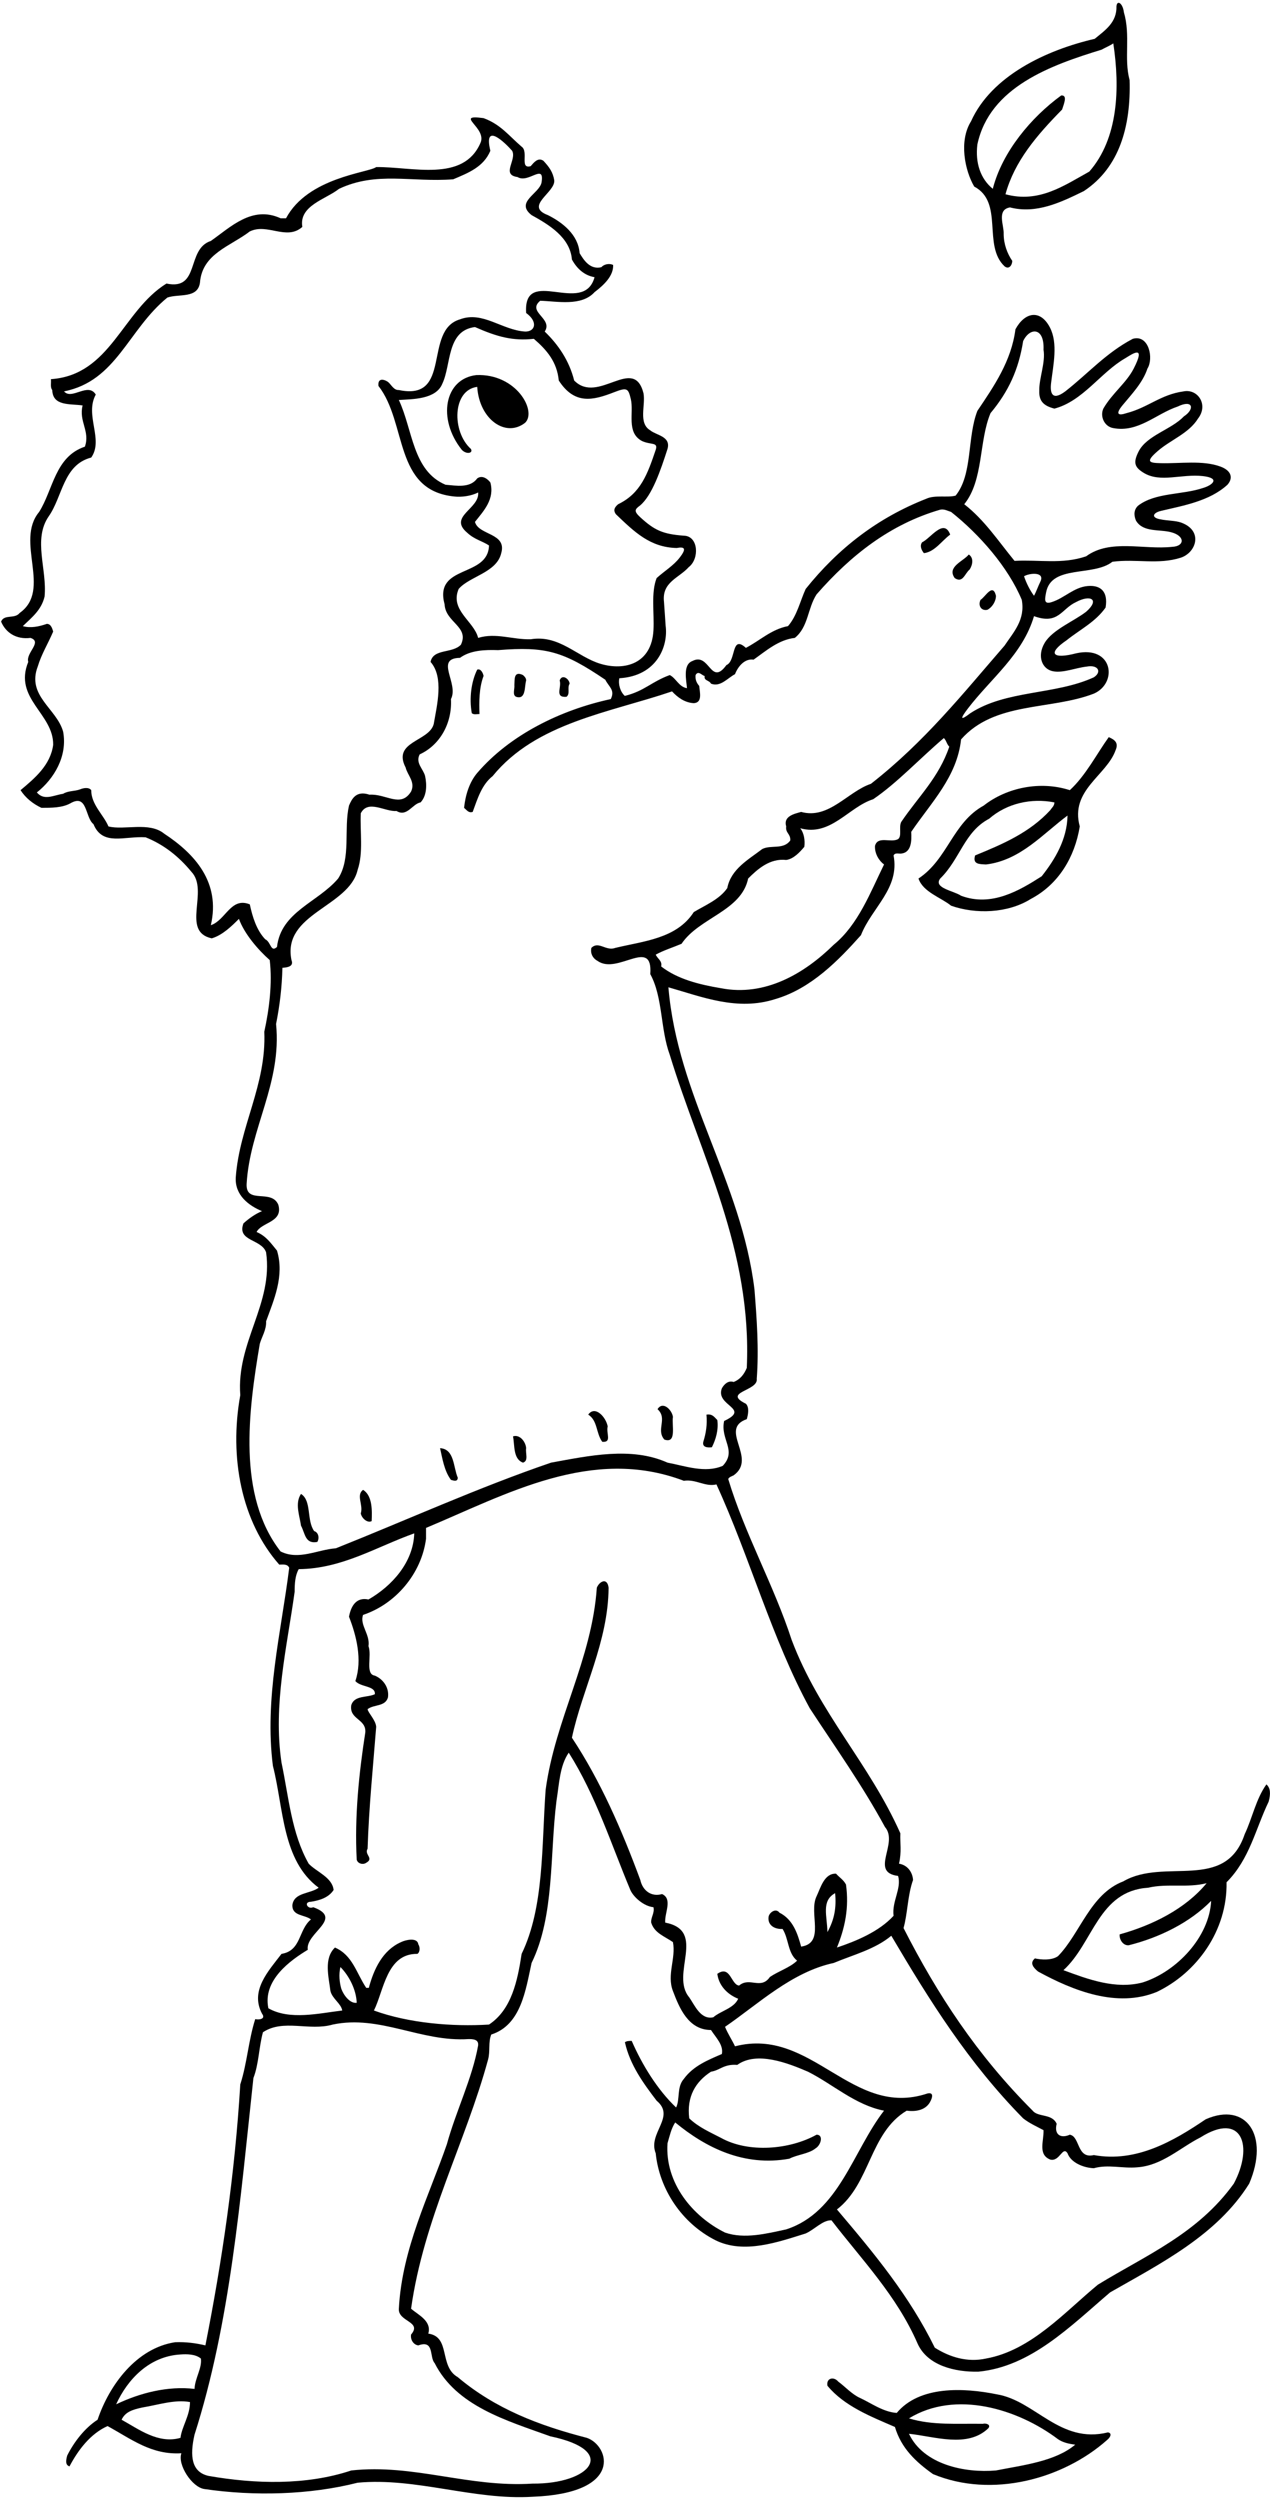 <?xml version="1.0" encoding="UTF-8"?>
<svg xmlns="http://www.w3.org/2000/svg" xmlns:xlink="http://www.w3.org/1999/xlink" width="342pt" height="673pt" viewBox="0 0 342 673" version="1.1">
<g id="surface1">
<path style=" stroke:none;fill-rule:nonzero;fill:rgb(0%,0%,0%);fill-opacity:1;" d="M 270.52 71.699 C 271.738 72.676 272.594 71.332 272.594 70.234 C 271.254 68.281 270.277 65.723 270.277 62.914 C 270.398 60.719 268.324 56.449 271.984 55.84 C 279.059 57.668 285.648 54.496 291.871 51.445 C 301.508 45.102 304.559 33.879 304.191 21.559 C 302.605 15.699 304.516 9.602 302.641 3.266 C 302.383 0.961 300.855 -0.16 300.652 1.672 C 300.777 6.062 297.605 8.137 294.797 10.453 C 281.621 13.504 266.98 20.461 261.492 32.66 C 258.199 37.906 259.785 45.836 262.348 50.227 C 270.398 54.496 264.543 66.086 270.52 71.699 Z M 263.199 38.883 C 266.492 23.387 283.086 17.531 296.629 13.383 C 297.727 12.773 298.945 12.285 299.801 11.676 C 301.629 23.754 301.141 37.297 293.336 46.199 C 286.504 49.984 279.793 54.742 270.766 52.301 C 273.203 43.395 279.184 36.441 286.016 29.488 C 286.523 27.898 287.539 25.562 285.77 25.703 C 277.719 31.562 269.91 40.832 267.348 50.836 C 264.055 48.152 262.59 43.883 263.199 38.883 "/>
<path style=" stroke:none;fill-rule:nonzero;fill:rgb(0%,0%,0%);fill-opacity:1;" d="M 324.688 570.559 C 316.027 576.414 306.023 582.27 294.555 580.195 C 289.918 581.293 290.895 575.195 288.09 574.707 C 285.648 575.805 283.816 574.707 284.551 571.777 C 283.328 568.973 279.547 570.07 278.086 568.238 C 263.078 553.234 252.465 537.008 243.312 519.074 C 244.41 515.289 244.41 510.168 245.875 506.141 C 245.754 504.066 244.41 502.113 242.094 501.75 C 242.855 498.441 242.34 496.258 242.461 493.574 C 234.043 474.664 220.621 461.246 213.18 441.48 C 208.422 426.84 200.492 412.812 196.102 398.172 C 196.465 397.562 196.992 397.5 197.562 397.195 C 204.031 392.559 193.414 384.75 201.102 382.066 C 201.469 380.848 201.836 378.895 200.859 377.918 C 194.391 374.746 204.273 374.504 203.785 371.211 C 204.395 363.156 203.785 354.984 203.176 347.176 C 199.637 318.016 182.438 295.082 179.996 265.801 C 189.023 268.363 198.539 272.266 208.789 268.973 C 218.426 266.168 225.867 258.48 231.848 251.77 C 234.773 244.328 242.34 239.203 240.629 230.301 C 240.996 229.566 241.727 229.812 242.461 229.812 C 245.512 229.688 245.512 226.273 245.387 223.953 C 250.758 216.023 257.711 209.191 258.809 199.066 C 267.836 188.82 282.844 191.258 294.555 186.746 C 301.082 183.906 299.738 173.691 289.797 175.887 C 283.648 177.504 281.82 176.055 287.219 172.379 C 290.812 169.504 295.031 167.43 297.727 163.566 C 298.477 159.066 296.211 157.496 292.945 157.77 C 289.176 158.086 286.715 160.984 283.199 162.105 C 280.992 162.812 281.383 161.234 281.703 159.516 C 283.109 151.957 294.395 155.305 299.555 151.242 C 305.898 150.391 311.879 152.098 317.977 150.145 C 322.199 148.738 324.047 142.844 318.062 140.688 C 316.535 140.141 314.262 140.191 312.625 139.836 C 309.871 139.414 310.441 138.066 312.613 137.551 C 318.695 136.105 325.703 134.93 330.543 130.504 C 332.129 128.719 331.645 126.699 328.629 125.602 C 323.844 123.855 317.812 124.836 312.551 124.699 C 309.508 124.621 308.359 124.395 311.727 121.465 C 315.246 118.398 320.129 116.703 322.613 112.691 C 325.516 108.961 322.539 104.609 318.727 105.371 C 312.551 106.211 309.195 109.719 303.355 111.227 C 301.035 112.004 300.336 111.465 302.305 109.086 C 304.727 106.152 307.754 103.02 308.992 99.234 C 310.719 96.527 309.41 89.973 305.047 91.219 C 297.848 95 293.09 100.492 286.867 105.371 C 283.191 108.117 282.754 105.613 283.043 103.16 C 283.633 98.203 284.961 92.434 282.723 88.145 C 280.141 83.191 275.949 84.02 273.449 88.656 C 272.352 97.195 267.715 103.906 263.199 110.617 C 260.395 117.816 261.98 127.695 257.344 133.43 C 255.27 134.039 251.73 133.188 249.414 134.285 C 236.359 139.41 225.746 147.582 216.961 158.562 C 215.496 161.734 214.645 165.762 212.203 168.566 C 207.691 169.422 204.641 172.473 200.859 174.422 C 196.832 170.762 198.297 177.961 195.613 179.059 C 191.344 184.914 191.098 175.52 186.461 177.961 C 183.777 178.938 184.875 183.328 184.996 185.281 C 182.801 184.914 182.07 182.598 180.363 181.742 C 175.359 183.574 173.621 186.012 168.254 187.355 C 167.035 186.258 166.426 184.184 166.789 182.598 C 176.898 182 180 174 179.246 168.426 C 179.113 166.594 179.027 164.922 178.805 162.023 C 178.195 156.688 182.848 155.621 185.473 152.68 C 188.414 150.434 188.09 144.266 184.141 144.219 C 178.484 143.793 176.258 142.781 172.406 139.246 C 170.578 137.57 171.02 137.09 172.328 136.117 C 175.594 133.43 177.891 126.664 179.754 120.863 C 180.727 117.449 176.703 117.203 175.117 115.863 C 171.82 113.91 173.895 109.152 173.285 105.859 C 170.648 95.535 161.086 109.031 154.621 102.441 C 153.277 97.074 150.352 92.805 146.691 89.266 C 149.008 85.73 141.809 84.02 145.469 80.973 C 149.984 81.094 156.57 82.559 160.109 78.652 C 162.672 76.699 165.234 74.262 165.113 71.332 C 164.137 70.844 162.672 71.09 161.941 71.941 C 158.891 72.676 157.184 69.992 156.086 68.16 C 155.719 63.16 151.449 59.863 147.543 57.914 C 141.078 55.473 149.617 51.812 149.254 48.52 C 148.887 46.324 147.91 44.98 146.324 43.273 C 144.859 42.297 143.762 43.762 142.906 44.738 C 139.844 45.59 142.422 40.832 140.469 39.492 C 137.051 36.562 134.855 33.512 130.219 31.805 C 122.047 30.707 131.301 34.383 129.367 38.516 C 124.73 49.129 111.066 44.859 101.305 44.98 C 99.277 46.508 82.883 47.727 77.027 58.766 C 76.418 58.766 76.051 58.766 75.562 58.766 C 67.879 55.23 62.023 61.207 56.777 64.867 C 50.066 67.062 53.969 78.285 44.82 76.336 C 32.863 83.777 29.812 100.98 13.711 102.078 C 13.832 103.055 13.465 104.273 14.074 105.004 C 14.199 109.398 18.832 108.664 22.25 109.152 C 21.152 113.422 24.324 116.105 22.859 120.254 C 14.809 122.938 14.32 131.844 10.539 137.824 C 3.949 145.754 14.074 158.809 5.293 165.027 C 3.949 166.738 1.145 165.273 0.289 167.348 C 1.512 170.273 4.316 172.227 8.219 171.738 C 11.516 172.836 6.879 175.766 7.609 178.203 C 3.582 188.086 14.441 192.113 14.32 200.531 C 13.586 206.02 9.316 209.559 5.535 212.73 C 6.879 214.805 8.828 216.391 11.148 217.488 C 13.832 217.488 16.762 217.488 18.957 216.27 C 23.594 213.586 22.859 220.051 25.176 221.883 C 27.617 227.859 33.473 225.055 39.207 225.418 C 44.09 227.371 48.113 230.543 51.531 234.691 C 56.41 239.816 48.602 250.797 57.02 252.625 C 59.949 251.77 62.512 249.211 64.34 247.379 C 65.805 251.406 69.465 255.676 72.637 258.48 C 73.367 264.703 72.516 271.656 71.172 277.758 C 71.781 292.152 64.461 303.254 63.484 317.039 C 63.242 321.801 67.023 324.605 70.562 326.07 C 68.73 326.801 66.902 328.145 65.559 329.363 C 63.73 334.242 70.441 333.512 71.66 337.172 C 73.613 351.078 63.609 361.328 64.707 375.602 C 61.656 392.438 65.07 409.762 75.199 421.23 C 76.172 421.23 77.395 420.984 77.883 422.082 C 75.684 439.652 71.172 457.219 73.488 475.398 C 76.418 486.863 75.93 500.895 85.812 508.215 C 83.492 509.922 79.223 509.434 78.734 512.852 C 78.613 515.902 82.031 515.414 83.738 516.754 C 80.32 519.562 81.176 525.172 75.809 526.027 C 72.27 530.664 67.27 535.91 70.562 542.133 C 71.66 543.594 69.707 543.84 68.73 543.594 C 66.902 549.328 66.535 555.551 64.707 561.164 C 63.242 585.32 59.824 608.621 55.312 631.434 C 52.75 630.824 50.066 630.461 47.137 630.582 C 36.77 632.168 29.449 642.051 26.277 651.445 C 22.859 653.641 19.93 657.422 18.102 661.082 C 17.691 662.531 17.613 663.645 18.711 664.008 C 21.031 659.617 24.324 655.227 28.961 653.152 C 35.426 656.691 40.793 660.961 48.844 660.473 C 47.746 663.52 51.691 669.66 55.066 670.109 C 68.367 672.062 83.371 671.695 96.305 668.402 C 112.043 666.938 127.535 673.16 143.395 672.184 C 168.164 671.266 164.051 658.371 158.035 656.324 C 145.227 653.031 133.391 648.516 123.266 639.977 C 118.141 637.047 121.438 629.117 115.336 628.262 C 116.312 624.848 112.652 623.262 110.699 621.555 C 114.117 597.277 125.34 576.902 131.441 554.453 C 132.051 552.137 131.441 549.816 132.293 547.742 C 140.348 545.18 141.566 535.664 143.152 528.469 C 149.375 515.777 148.031 499.188 149.863 484.789 C 150.594 480.277 150.715 475.398 153.156 471.859 C 160.477 483.449 164.625 496.625 169.746 508.824 C 170.602 510.777 173.406 513.219 175.969 513.461 C 176.336 515.047 175.238 516.145 175.359 517.609 C 176.215 520.414 178.898 521.27 181.215 522.855 C 182.07 527.246 179.508 531.641 181.215 536.031 C 182.926 540.547 185.363 546.523 191.465 546.523 C 192.805 548.598 194.879 550.551 194.391 552.988 C 190.73 554.574 186.707 556.16 184.145 559.699 C 182.191 561.895 183.168 565.188 182.07 567.387 C 177.066 562.629 172.922 555.918 170.113 549.449 C 169.504 549.449 168.773 549.449 168.285 549.816 C 169.625 555.918 173.285 560.918 176.824 565.555 C 182.07 569.945 174.383 574.219 176.578 579.707 C 177.555 589.344 183.535 598.496 192.684 603.133 C 200.371 606.914 209.52 603.617 216.961 601.301 C 219.402 600.203 221.598 597.641 223.914 597.762 C 231.969 608.254 241.484 618.016 247.098 630.949 C 249.781 636.926 257.223 638.633 263.445 638.512 C 277.598 637.168 288.211 626.312 298.945 617.16 C 312.367 609.477 327.738 601.789 336.398 587.883 C 341.941 574.91 335.586 565.762 324.688 570.559 Z M 242.703 221.27 C 241.973 222.613 242.949 225.055 241.852 225.906 C 239.898 227.004 236.359 224.93 235.629 227.738 C 235.508 229.812 236.727 231.762 238.066 232.738 C 234.406 240.18 231.113 248.965 224.527 254.332 C 216.598 262.141 205.98 268.363 194.148 266.047 C 188.293 265.07 182.438 263.605 178.043 260.188 C 178.41 258.727 177.066 258.113 176.578 257.016 C 178.531 255.918 181.215 255.066 183.535 254.09 C 188.293 247.012 199.637 245.305 201.469 236.52 C 204.031 233.961 207.324 231.031 211.715 231.52 C 213.668 231.273 215.375 229.445 216.598 227.98 C 216.84 226.152 216.473 224.199 215.496 222.98 C 223.672 225.297 228.551 217.246 235.141 215.172 C 241.605 210.777 247.707 204.191 254.172 198.699 C 254.902 199.434 254.902 200.285 255.637 201.02 C 252.828 209.316 247.34 214.438 242.703 221.27 Z M 289.75 162.102 C 293.715 159.965 296.23 161.414 292.496 164.691 C 289.148 167.285 283.445 169.512 281.324 173.074 C 279.184 176.668 280.633 180.203 283.617 180.73 C 286.383 181.223 289.535 179.812 292.645 179.461 C 295.773 178.875 296.766 180.934 294.555 182.352 C 284.098 187.145 270.914 185.715 261.266 192.039 C 258.512 194.152 258.539 193.504 260.664 190.727 C 266.859 182.637 275.391 176.219 278.449 165.883 C 285.023 168.277 285.805 163.93 289.75 162.102 Z M 275.766 155.148 C 277.109 154.293 281.5 153.805 280.156 156.609 C 279.547 157.832 279.059 159.297 278.449 160.395 C 277.352 158.93 276.375 156.977 275.766 155.148 Z M 266.738 111.227 C 271.617 105.371 274.301 99.516 275.523 91.828 C 277.32 88.062 281.285 88.062 281.012 94.148 C 281.594 97.555 279.801 101.828 279.867 105.141 C 279.762 107.812 280.824 109.215 283.941 110.008 C 291.613 108.012 296.41 100.234 303.02 96.449 C 305.23 95.078 308.594 92.801 305.281 99.258 C 303.309 103.098 299.516 105.855 297.117 110.008 C 296.141 112.203 297.48 114.887 299.801 115.254 C 306.531 116.516 311.27 111.43 317.137 109.453 C 321.316 107.43 321.773 110.176 318.832 112.082 C 315.418 115.688 308.809 117.191 306.605 121.574 C 305.105 124.559 305.508 125.809 308.047 127.336 C 312.516 130.02 318.215 127.531 323.914 128.172 C 328.762 128.719 326.477 130.637 323.984 131.371 C 318.344 133.277 311.184 132.559 306.512 136.113 C 305.41 137.09 305.23 138.539 305.898 140.141 C 307.812 143.418 312.238 142.414 315.477 143.316 C 319.184 144.336 319.031 147.078 315.66 147.219 C 307.973 148.07 298.945 145.02 292.48 149.777 C 286.016 151.977 279.914 150.633 273.203 151 C 268.812 145.633 265.031 139.898 259.66 135.75 C 264.906 129.281 263.566 118.789 266.738 111.227 Z M 150.473 102.441 C 154.715 108.996 159.621 107.84 165.363 105.602 C 168.914 104.215 169.18 104.574 169.867 107.414 C 170.758 111.09 168.59 116.426 172.863 118.723 C 175.301 119.859 177.281 118.941 176.578 121.109 C 174.383 127.574 172.559 132.82 166.457 135.75 C 165.223 136.785 165.238 137.578 165.848 138.434 C 170.844 143.207 175.059 147.375 182.238 147.535 C 184.219 147.156 185.059 147.535 183.023 150.129 C 181.395 152.273 178.879 153.758 176.824 155.637 C 175.27 159.555 176.219 165 175.973 169.652 C 175.484 178.805 168.113 180.625 161.727 178.719 C 155.414 176.84 150.605 170.82 142.906 172.105 C 138.027 172.227 133.516 170.273 128.758 171.738 C 127.656 167.227 121.07 164.297 123.512 158.562 C 126.438 155.148 133.758 154.172 134.977 148.926 C 136.562 143.434 128.879 144.168 127.902 140.508 C 130.219 137.578 133.27 134.406 132.051 129.895 C 131.316 128.918 129.855 127.82 128.512 128.797 C 126.559 131.48 122.898 130.746 119.973 130.504 C 111.066 126.723 111.188 115.742 107.406 107.688 C 111.066 107.445 117.41 107.566 119.117 103.297 C 121.559 98.172 120.215 89.023 127.902 88.047 C 133.973 90.73 138.148 91.828 143.762 91.219 C 147.301 94.27 149.984 97.441 150.473 102.441 Z M 71.414 252.867 C 69.098 250.43 68 246.891 67.27 243.477 C 62.145 241.402 60.801 247.746 56.777 249.086 C 59.461 237.496 52.383 229.812 44.211 224.441 C 40.184 221.148 33.473 223.59 29.203 222.492 C 27.863 219.32 24.566 216.637 24.566 212.73 C 23.957 211.879 22.492 212.121 21.641 212.488 C 20.137 213.07 18.344 212.852 17.004 213.707 C 14.441 214.074 11.879 215.66 9.926 213.34 C 14.562 209.68 18.223 203.582 17.004 196.992 C 15.297 190.77 7.121 187.355 10.172 179.426 C 11.148 176.133 12.977 173.203 14.32 170.031 C 14.074 169.176 13.711 167.957 12.613 167.957 C 10.539 168.688 8.219 169.176 6.145 168.566 C 8.707 166.129 11.148 164.176 12 160.637 C 12.734 153.316 8.828 145.266 13.098 139.043 C 16.883 133.676 17.004 125.137 24.566 123.184 C 27.984 118.305 22.738 111.836 25.789 106.227 C 23.715 102.809 19.32 107.812 17.246 105.371 C 31.398 102.566 34.449 88.777 45.062 80.117 C 48.113 79.02 53.238 80.484 53.848 76.09 C 54.457 68.281 62.023 66.332 67.27 62.305 C 72.027 59.988 77.148 64.867 81.418 61.086 C 80.445 55.352 87.766 53.645 91.301 50.836 C 101.43 46.078 110.699 49.129 122.047 48.273 C 126.07 46.566 130.219 44.98 132.051 40.59 C 130.098 32.535 136.199 38.637 137.906 40.59 C 139.246 43.027 134.855 47.055 139.371 47.664 C 142.297 49.496 146.691 43.762 145.836 49.129 C 145.227 52.18 138.637 54.375 143.152 57.914 C 147.789 60.477 153.523 63.891 154.012 69.867 C 155.352 72.309 157.305 74.141 160.109 74.629 C 157.184 85.242 140.836 71.332 141.688 84.266 C 144.961 86.645 144.113 89.301 141.445 89.266 C 135.223 88.902 129.977 83.656 123.875 85.973 C 113.871 88.902 121.926 108.055 107.406 105.004 C 106.074 105.078 105.461 103.715 104.609 102.93 C 104.059 102.422 101.641 101.254 101.914 103.906 C 109.723 113.91 105.941 132.09 122.41 133.676 C 124.211 133.887 126.926 133.555 128.758 132.578 C 129.242 136.969 120.582 139.043 125.828 143.434 C 127.781 145.266 129.855 145.633 131.684 146.852 C 131.441 155.637 116.801 151.852 119.727 162.711 C 119.973 167.59 126.438 168.688 124.121 173.57 C 121.801 176.008 116.68 174.547 115.945 178.203 C 119.605 182.352 117.652 189.918 116.801 194.918 C 115.578 199.676 105.574 199.555 109.234 206.633 C 109.723 208.703 111.922 210.535 110.699 213.098 C 107.895 217.609 104.004 213.645 99.477 213.949 C 95.848 212.73 94.719 215.172 93.984 216.879 C 92.523 223.223 94.594 231.031 91.059 236.52 C 85.566 242.988 75.684 245.426 74.59 254.941 C 72.879 256.527 73 253.602 71.414 252.867 Z M 75.562 417.691 C 63.852 402.684 66.902 379.871 69.953 361.816 C 70.441 359.984 71.781 358.031 71.66 355.715 C 73.734 349.98 76.66 343.516 74.59 336.684 C 72.879 334.609 71.66 332.777 69.098 331.68 C 70.441 328.996 76.297 329.117 74.953 324.359 C 73.125 319.969 66.168 324.359 66.414 318.75 C 67.27 303.742 75.93 291.664 74.344 275.684 C 75.32 270.805 75.93 265.801 76.051 260.555 C 77.164 260.465 79.223 260.312 78.492 258.48 C 75.93 245.914 93.984 244.207 96.305 234.203 C 97.891 229.566 96.914 223.953 97.156 218.953 C 99.109 215.172 103.625 218.586 106.797 218.344 C 109.602 220.051 111.066 216.391 113.262 216.023 C 114.969 214.195 114.969 211.266 114.48 208.949 C 113.992 206.996 111.797 205.41 113.02 203.094 C 118.387 200.652 121.801 194.797 121.438 188.211 C 123.633 183.938 116.922 177.23 123.875 177.105 C 126.684 175.031 130.707 174.91 134.125 175.031 C 147 174 151.668 175.332 163 183 C 163.977 184.953 165.695 185.77 164.473 188.211 C 150.934 191.137 137.297 197.848 128.512 208.094 C 126.438 210.535 125.34 213.949 124.973 217.488 C 125.707 218.098 126.195 218.953 127.293 218.586 C 128.633 214.926 129.73 211.266 132.66 208.949 C 144.371 194.555 164.137 191.867 180.973 186.137 C 182.438 187.723 184.387 189.184 186.828 189.309 C 189.27 189.184 188.414 186.258 188.293 184.672 C 187.559 183.816 187.195 182.965 187.316 181.742 C 188.047 180.402 189.023 181.863 189.758 181.988 C 189.512 183.328 190.977 183.086 191.465 184.062 C 194.027 185.035 195.855 182.598 197.93 181.5 C 198.785 179.305 200.613 177.23 202.934 177.594 C 206.227 175.277 209.641 172.227 214.035 171.738 C 217.695 168.812 217.449 163.809 219.891 160.027 C 229.16 149.414 239.777 141.117 253.195 137.215 C 254.293 136.969 255.27 137.578 256.125 137.824 C 263.809 143.922 271.496 152.707 275.156 161.492 C 276.133 166.859 272.961 170.152 270.52 173.812 C 259.297 186.746 249.047 199.676 234.531 211.023 C 228.309 213.098 223.184 220.66 215.742 218.586 C 214.035 219.074 210.863 219.684 211.715 222.492 C 211.473 224.32 212.938 224.441 212.812 226.273 C 210.984 228.836 207.566 227.371 205.25 228.59 C 201.59 231.398 196.832 233.961 195.855 239.082 C 193.781 242.133 189.879 243.719 186.828 245.551 C 182.191 252.746 173.285 253.355 165.723 255.188 C 163.16 256.164 161.207 253.234 159.258 255.188 C 158.891 256.773 159.742 258.113 160.965 258.727 C 166.332 262.508 175.848 252.137 175.117 262.262 C 178.531 268.484 177.801 277.023 180.363 283.98 C 188.656 311.184 202.566 336.438 201.102 368.281 C 200.371 369.988 199.395 371.332 197.562 372.062 C 196.102 371.574 195.004 372.672 194.391 373.77 C 192.562 378.527 202.32 379.141 195.004 382.555 C 193.902 387.559 198.539 390.484 194.637 394.633 C 189.879 396.707 184.387 394.633 179.754 393.777 C 169.992 389.387 158.523 391.949 148.398 393.777 C 128.758 400.488 109.723 409.152 90.449 416.836 C 85.445 417.203 80.445 420.133 75.562 417.691 Z M 48.602 633.875 C 50.309 633.754 52.629 633.754 54.094 634.973 C 54.457 637.535 52.508 640.219 52.383 643.148 C 45.184 642.293 37.621 644.246 31.277 647.297 C 34.328 640.586 40.184 634.363 48.602 633.875 Z M 48.602 656.324 C 42.625 658.031 37.379 654.004 32.742 651.445 C 33.719 649.367 35.609 648.73 38.352 648.148 C 42.746 647.418 47.016 645.953 51.164 646.684 C 51.164 650.344 48.969 653.273 48.602 656.324 Z M 128.758 550.672 C 127.172 559.578 122.777 568.359 120.34 577.266 C 115.578 591.055 108.262 605.328 107.406 621.555 C 107.16 625.09 113.75 624.969 110.699 628.508 C 110.457 629.973 111.434 631.312 112.652 631.434 C 117.043 629.848 115.578 634.605 117.043 636.195 C 122.898 647.781 136.359 651.641 148.191 655.91 C 166.816 659.785 158.941 668.785 143.395 668.645 C 126.195 669.742 111.434 663.277 94.594 665.105 C 82.52 669.133 68.73 668.766 56.164 666.57 C 51.566 665.535 51.066 661.285 52.383 655.469 C 62.023 625.336 64.707 592.152 68.242 559.453 C 69.707 555.672 69.707 551.16 70.805 547.133 C 76.297 543.473 83.25 546.891 89.594 545.059 C 102.281 542.375 113.383 549.816 126.195 548.965 C 128.254 548.918 128.863 549.527 128.758 550.672 Z M 91.91 535.422 C 91.422 533.715 91.195 531.609 91.668 529.566 C 93.984 531.883 95.938 535.664 96.059 539.203 C 94.23 539.445 92.523 537.129 91.91 535.422 Z M 192.074 543.105 C 188.656 543.84 187.07 539.812 185.609 537.738 C 180.363 531.516 190.488 519.805 179.141 517.609 C 178.898 515.047 181.215 511.266 178.289 509.922 C 175.359 510.777 173.043 508.945 172.434 506.141 C 167.43 492.598 161.695 479.422 154.012 467.832 C 156.816 454.656 163.77 442.09 163.891 427.449 C 163.539 424.617 161.41 425.723 160.719 427.449 C 159.379 446.848 149.496 462.832 146.934 481.863 C 145.836 496.992 146.566 513.461 140.469 526.027 C 139.371 533.227 137.785 541.031 131.684 545.059 C 121.801 545.668 110.09 544.691 100.695 541.277 C 103.379 535.91 104.113 525.906 112.406 526.027 C 113.141 525.539 113.141 524.195 112.652 523.465 C 112.406 521.512 109.234 522.246 108.016 522.855 C 103.016 525.051 100.66 530.176 99.32 535.176 C 99.078 535.176 98.867 535.176 98.621 535.176 C 95.938 531.152 94.961 526.395 90.203 524.32 C 87.152 527.246 88.496 532.129 88.984 536.031 C 89.473 538.105 91.91 539.445 92.156 541.277 C 85.934 542.008 78.004 543.961 72.27 540.668 C 70.684 533.102 78.246 527.734 82.883 524.93 C 82.152 520.414 92.766 516.512 84.348 513.461 C 82.883 514.191 81.664 511.996 83.738 511.996 C 86.055 511.633 88.496 510.898 89.84 508.824 C 89.473 505.41 85.203 503.945 83.129 501.75 C 78.492 493.574 77.762 483.816 75.809 474.543 C 73.488 458.926 77.273 443.555 79.344 428.551 C 79.344 426.352 79.469 424.156 80.445 422.449 C 92.156 422.328 101.305 416.473 111.555 412.812 C 111.309 420.617 105.574 426.965 99.23 430.621 C 95.816 429.891 94.473 432.574 93.984 435.258 C 95.938 440.262 97.645 446.848 95.695 452.582 C 97.156 454.289 101.184 453.805 100.941 456.121 C 98.867 457.098 95.449 456.363 94.594 459.051 C 93.984 462.953 98.621 462.711 98.379 466.367 C 96.668 477.348 95.449 489.062 96.059 500.652 C 96.305 501.75 97.77 502.113 98.621 501.504 C 100.816 500.285 98.012 499.309 98.988 497.723 C 99.352 486.5 100.453 475.762 101.305 464.906 C 101.184 463.074 99.109 461.121 98.988 460.148 C 100.695 458.805 103.746 459.535 104.477 456.977 C 104.844 454.414 103.258 452.094 100.941 451.117 C 98.258 450.754 100.207 445.75 99.23 443.188 C 99.719 440.016 96.793 437.453 97.77 434.77 C 106.551 431.844 113.508 423.668 114.727 414.273 C 114.727 413.301 114.727 412.199 114.727 411.348 C 136.32 402.32 159.379 389.266 184.145 398.66 C 187.438 398.172 189.879 400.367 192.93 399.637 C 201.836 419.031 207.934 441.359 218.059 459.902 C 225.258 470.883 232.211 480.645 238.312 491.867 C 242.094 496.258 234.043 504.066 241.852 505.043 C 242.824 508.461 240.141 511.875 240.629 515.777 C 236.727 520.051 230.504 522.609 225.379 524.32 C 227.574 518.949 228.676 513.582 227.82 507.359 C 227.09 506.02 226.113 505.531 225.137 504.434 C 221.965 504.312 220.988 508.215 219.891 510.531 C 217.695 515.047 222.328 523.098 215.742 524.074 C 214.766 520.535 213.547 516.754 209.887 514.926 C 208.91 513.582 207.078 514.926 206.957 516.145 C 206.715 518.465 208.789 519.438 210.738 519.316 C 212.449 522 212.082 525.781 214.645 527.855 C 212.812 529.688 209.641 530.664 207.324 532.25 C 204.883 535.785 201.836 532.129 199.027 534.566 C 196.832 534.324 196.711 528.953 193.172 531.395 C 193.539 534.445 195.734 536.887 198.785 538.105 C 197.688 540.668 194.027 541.398 192.074 543.105 Z M 222.816 520.172 C 222.754 515.82 221.109 511.754 224.891 509.68 C 225.258 513.582 224.711 516.738 222.816 520.172 Z M 211.715 600.203 C 206.594 601.301 200.492 602.887 195.246 601.059 C 186.586 596.785 179.02 587.758 179.754 577.023 C 180.363 574.949 180.727 573.117 181.824 571.41 C 190.121 578.242 200.371 583.367 212.57 581.172 C 214.559 580.094 217.84 579.859 219.59 578.41 C 221.125 577.512 221.812 574.691 219.891 574.707 C 212.691 578.73 201.59 579.707 194.148 575.559 C 191.344 574.094 188.172 572.754 185.609 570.312 C 184.875 564.457 187.316 560.43 191.465 557.746 C 193.902 557.383 194.895 555.629 198.539 555.918 C 203.785 552.137 212.203 555.43 217.57 557.746 C 224.16 561.039 230.383 566.773 238.066 568.238 C 229.648 579.098 225.988 595.566 211.715 600.203 Z M 332.254 587.883 C 322.492 601.422 308.586 607.156 295.652 615.086 C 286.746 622.406 277.719 632.777 265.52 634.973 C 260.516 636.07 255.758 634.605 251.73 632.047 C 244.898 618.137 235.629 606.914 225.379 594.836 C 234.406 587.883 234.164 574.219 244.168 568.238 C 246.852 568.605 249.535 567.996 250.633 565.555 C 251.121 564.578 251.395 563.254 249.781 563.602 C 229.406 570.434 218.672 545.547 197.93 550.914 C 197.199 549.328 195.977 547.5 195.246 545.668 C 204.152 539.57 213.18 530.906 224.527 528.469 C 229.773 526.27 235.629 524.809 240.02 521.148 C 250.391 538.715 260.762 555.309 275.523 570.312 C 277.23 571.656 279.426 572.633 281.012 573.484 C 281.133 576.414 279.426 580.074 282.844 581.414 C 285.402 582.027 286.137 577.633 287.477 579.707 C 288.332 582.148 291.625 583.609 294.555 583.734 C 298.457 582.637 302.238 583.855 306.266 583.488 C 312.934 583.008 317.746 578.242 323.289 575.426 C 334.508 568.359 337.625 577.809 332.254 587.883 "/>
<path style=" stroke:none;fill-rule:nonzero;fill:rgb(0%,0%,0%);fill-opacity:1;" d="M 128.27 100.98 C 119.645 101.969 117.73 112.82 124.363 121.109 C 125.66 122.449 127.488 121.992 126.805 120.863 C 121.621 116.199 121.801 105.004 128.512 104.152 C 129.062 112.973 136.258 117.938 141.445 113.789 C 144.617 110.617 139.004 100.531 128.27 100.98 "/>
<path style=" stroke:none;fill-rule:nonzero;fill:rgb(0%,0%,0%);fill-opacity:1;" d="M 255.879 143.922 C 254.172 139.41 250.633 144.898 248.316 145.996 C 247.586 146.973 248.195 148.191 248.805 148.926 C 251.73 148.559 253.562 145.633 255.879 143.922 "/>
<path style=" stroke:none;fill-rule:nonzero;fill:rgb(0%,0%,0%);fill-opacity:1;" d="M 261.125 153.316 C 261.98 151.977 262.223 150.145 260.883 149.289 C 259.418 151.121 254.902 152.586 257.102 155.637 C 259.297 157.098 259.785 154.414 261.125 153.316 "/>
<path style=" stroke:none;fill-rule:nonzero;fill:rgb(0%,0%,0%);fill-opacity:1;" d="M 265.883 164.176 C 267.105 163.566 268.203 161.98 268.203 160.395 C 267.348 156.855 265.395 160.637 264.055 161.492 C 263.32 162.953 264.176 164.539 265.883 164.176 "/>
<path style=" stroke:none;fill-rule:nonzero;fill:rgb(0%,0%,0%);fill-opacity:1;" d="M 129.121 192.234 C 129 189.062 129 185.16 130.219 181.988 C 130.098 181.254 129.488 179.914 128.512 180.277 C 126.926 183.449 126.316 187.965 127.047 191.992 C 127.535 192.48 128.391 192.234 129.121 192.234 "/>
<path style=" stroke:none;fill-rule:nonzero;fill:rgb(0%,0%,0%);fill-opacity:1;" d="M 139.004 187.598 C 141.688 188.453 141.199 184.793 141.688 183.207 C 141.688 182.598 141.367 182.23 140.836 181.742 C 138.273 180.523 138.621 182.992 138.516 184.426 C 138.637 185.523 137.906 187.109 139.004 187.598 "/>
<path style=" stroke:none;fill-rule:nonzero;fill:rgb(0%,0%,0%);fill-opacity:1;" d="M 152.547 187.598 C 153.645 186.746 152.668 185.16 153.398 184.062 C 153.277 182.719 151.324 181.379 150.715 183.207 C 151.324 185.035 149.254 187.844 152.547 187.598 "/>
<path style=" stroke:none;fill-rule:nonzero;fill:rgb(0%,0%,0%);fill-opacity:1;" d="M 298.578 198.457 C 295.406 202.848 292.359 208.828 288.09 212.73 C 280.156 210.168 271.129 212 264.906 216.879 C 256.488 221.516 255.27 231.273 247.34 236.52 C 248.559 240.18 253.441 241.645 256.125 243.84 C 262.711 246.16 271.375 245.914 277.598 242.012 C 285.039 238.105 289.43 230.785 290.773 222.492 C 288.09 212.73 297.969 208.828 300.41 201.996 C 301.266 200.043 300.289 199.188 298.578 198.457 Z M 280.523 235.91 C 274.426 239.816 266.98 244.207 258.809 241.156 C 256.855 239.816 251.242 239.082 253.195 236.52 C 258.562 231.273 259.66 223.953 266.371 220.418 C 271.129 216.27 277.719 214.805 283.941 216.023 C 283.941 217 283.207 217.488 282.844 218.098 C 277.23 224.199 270.031 227.25 262.59 230.301 C 261.859 232.738 263.75 232.633 265.52 232.738 C 274.789 231.641 280.891 224.441 287.477 219.562 C 287.355 225.906 284.184 231.273 280.523 235.91 "/>
<path style=" stroke:none;fill-rule:nonzero;fill:rgb(0%,0%,0%);fill-opacity:1;" d="M 178.898 387.559 C 182.312 388.777 180.852 383.652 181.215 381.457 C 180.973 379.629 178.531 377.066 177.066 379.383 C 179.875 381.945 176.578 384.871 178.898 387.559 "/>
<path style=" stroke:none;fill-rule:nonzero;fill:rgb(0%,0%,0%);fill-opacity:1;" d="M 162.184 388.168 C 164.867 388.41 163.16 385.848 163.648 384.02 C 163.16 381.457 160.23 378.285 158.402 380.848 C 160.965 382.434 160.477 385.848 162.184 388.168 "/>
<path style=" stroke:none;fill-rule:nonzero;fill:rgb(0%,0%,0%);fill-opacity:1;" d="M 191.707 389.633 C 192.684 387.68 193.539 385.117 193.172 382.312 C 192.316 381.457 191.828 380.602 190.242 380.848 C 190.488 383.531 190.121 385.848 189.391 388.168 C 189.023 389.754 190.73 389.754 191.707 389.633 "/>
<path style=" stroke:none;fill-rule:nonzero;fill:rgb(0%,0%,0%);fill-opacity:1;" d="M 140.836 393.777 C 142.422 393.289 141.445 391.219 141.688 389.875 C 141.566 388.168 139.98 386.094 138.148 386.703 C 138.637 389.145 138.148 392.805 140.836 393.777 "/>
<path style=" stroke:none;fill-rule:nonzero;fill:rgb(0%,0%,0%);fill-opacity:1;" d="M 123.266 397.805 C 122.047 395 122.41 390.117 118.508 389.875 C 119.117 392.559 119.605 395.977 121.438 398.414 C 122.383 398.703 123.266 398.902 123.266 397.805 "/>
<path style=" stroke:none;fill-rule:nonzero;fill:rgb(0%,0%,0%);fill-opacity:1;" d="M 97.156 407.441 C 97.402 408.785 98.988 410.129 100.086 409.516 C 100.207 406.711 100.328 402.684 97.77 401.098 C 95.816 402.562 97.891 405.125 97.156 407.441 "/>
<path style=" stroke:none;fill-rule:nonzero;fill:rgb(0%,0%,0%);fill-opacity:1;" d="M 85.445 415.129 C 86.055 414.152 85.812 412.566 84.594 412.199 C 82.52 409.273 83.98 404.027 81.055 402.195 C 79.344 404.758 80.688 408.055 81.055 410.738 C 82.199 412.887 82.152 415.738 85.445 415.129 "/>
<path style=" stroke:none;fill-rule:nonzero;fill:rgb(0%,0%,0%);fill-opacity:1;" d="M 341.035 480.398 C 338.23 484.305 337.254 489.426 335.18 493.82 C 329.934 509.434 313.586 500.039 302.484 506.508 C 293.578 509.922 290.895 520.535 284.914 526.637 C 283.207 527.855 280.281 527.613 278.695 527.246 C 277.23 528.469 278.234 529.703 279.547 530.785 C 288.941 535.91 300.777 540.668 311.512 536.273 C 322.246 531.152 330.543 519.805 330.301 506.75 C 336.523 500.527 338.109 492.355 341.645 485.035 C 342.211 482.887 342.133 481.375 341.035 480.398 Z M 307.73 533.715 C 300.41 535.664 292.969 532.859 286.379 530.418 C 294.434 523.098 295.773 509.07 309.195 508.215 C 314.441 506.996 319.688 508.336 324.934 506.996 C 319.199 513.949 310.293 518.34 301.508 520.781 C 301.387 522.246 302.484 523.832 303.949 523.711 C 312.242 521.637 320.418 517.609 326.152 511.754 C 325.664 521.512 316.879 530.785 307.73 533.715 "/>
<path style=" stroke:none;fill-rule:nonzero;fill:rgb(0%,0%,0%);fill-opacity:1;" d="M 298.336 654.859 C 285.402 658.031 278.816 646.32 268.445 644.609 C 259.418 642.781 247.586 642.293 241.484 649.613 C 237.824 649.367 234.531 646.93 231.602 645.586 C 229.406 644.609 227.453 642.414 225.746 641.195 C 224.527 639.73 222.453 640.219 222.816 642.293 C 227.332 647.781 234.531 650.59 240.996 653.395 C 242.703 659.129 246.609 662.789 251.242 666.082 C 267.105 672.672 286.258 667.426 298.094 656.934 C 299.203 656.047 299.434 654.98 298.336 654.859 Z M 268.203 665.105 C 259.785 665.84 248.684 663.52 244.777 655.227 C 251.73 655.957 260.516 659.129 266.129 653.762 C 266.953 652.77 265.52 652.297 264.664 652.543 C 257.832 652.418 251.121 653.031 244.777 651.078 C 257.344 643.391 274.059 648.516 284.914 656.691 C 286.191 657.535 287.566 657.91 289.551 658.152 C 284.184 662.668 275.645 663.645 268.203 665.105 "/>
</g>
</svg>
